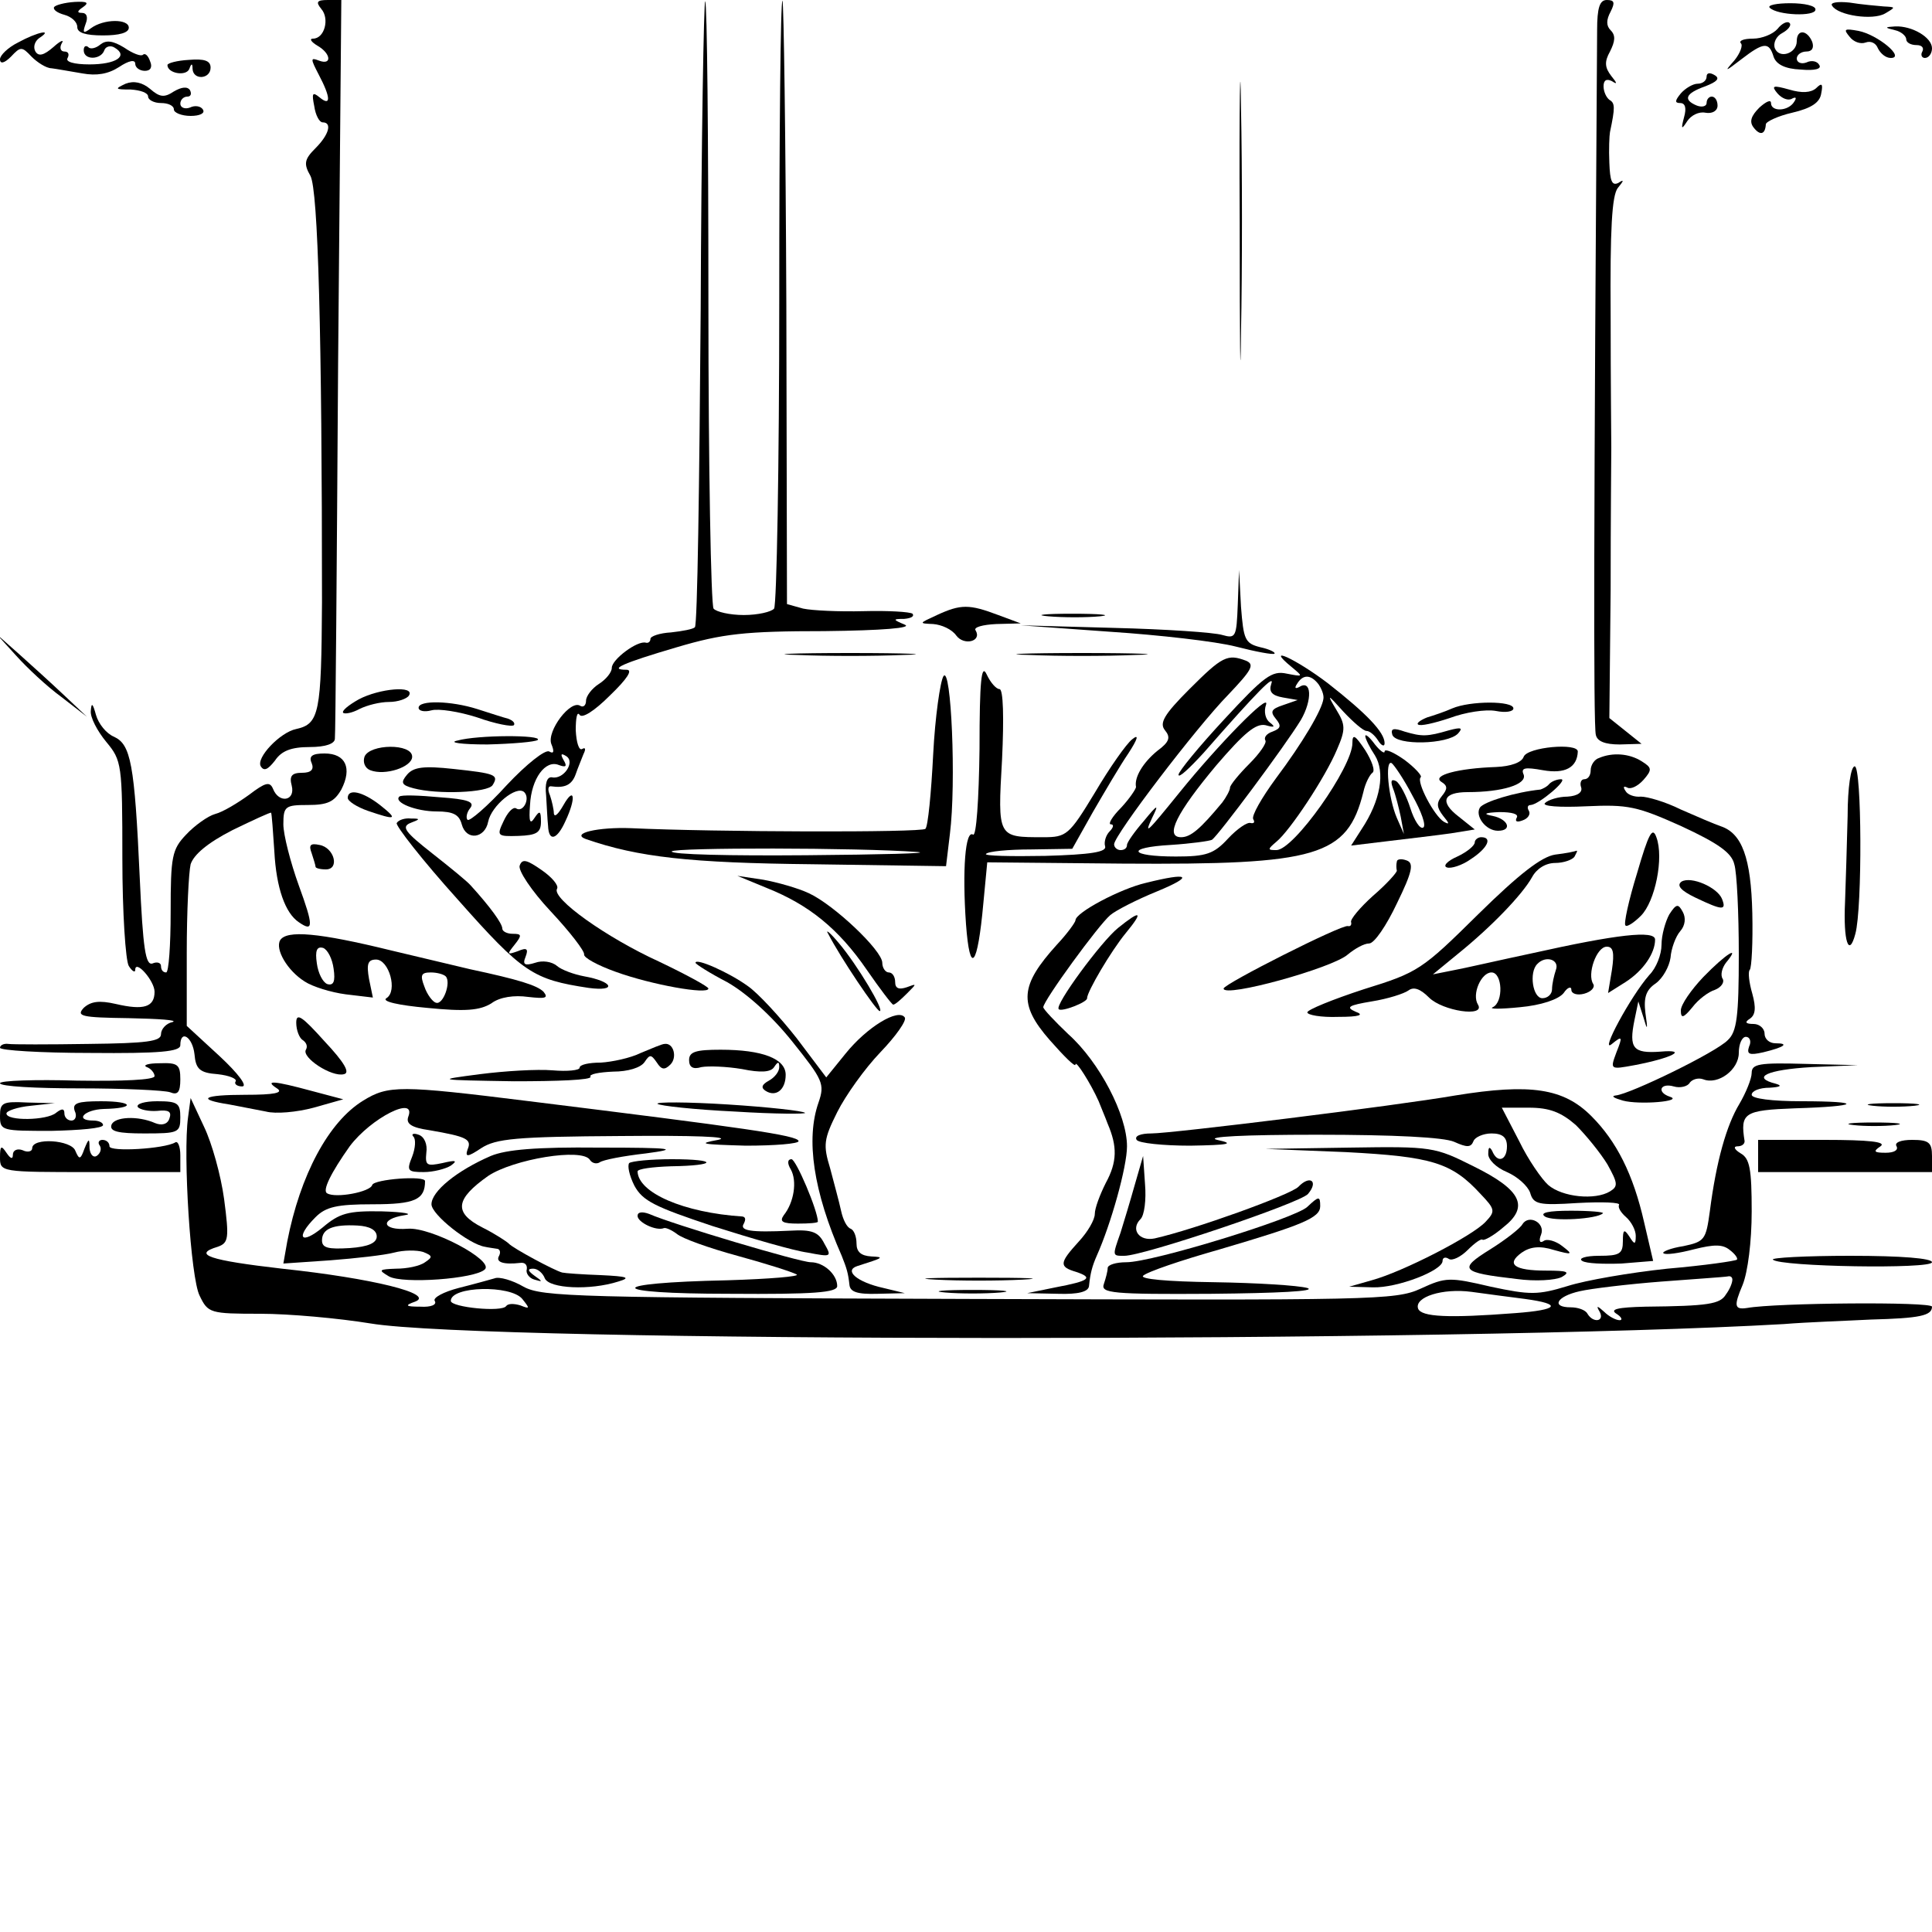 <?xml version="1.0" standalone="no"?>
<!DOCTYPE svg PUBLIC "-//W3C//DTD SVG 20010904//EN"
 "http://www.w3.org/TR/2001/REC-SVG-20010904/DTD/svg10.dtd">
<svg version="1.0" xmlns="http://www.w3.org/2000/svg"
 width="300pt" height="300pt" viewBox="0 0 300 300"
 preserveAspectRatio="xMidYMid meet">
<g transform="translate(0,300) scale(0.1,-0.1)"
fill="#000000" stroke="none">
<path d="M84 2989 c-2 -4 5 -9 16 -12 11 -3 20 -11 20 -19 0 -9 13 -13 40 -13
25 0 40 4 40 12 0 14 -39 14 -59 -1 -12 -9 -13 -7 -8 7 4 10 2 17 -6 17 -8 0
-7 3 2 9 10 7 6 9 -13 8 -16 -1 -30 -5 -32 -8z"/>
<path d="M499 2986 c13 -15 5 -46 -13 -46 -6 0 -3 -5 7 -11 21 -12 23 -31 2
-23 -13 5 -13 3 0 -22 19 -36 19 -50 1 -35 -11 9 -12 6 -8 -14 2 -14 8 -25 13
-25 15 0 10 -19 -11 -40 -17 -17 -19 -24 -8 -43 12 -22 18 -247 18 -662 -1
-172 -4 -189 -40 -197 -25 -5 -63 -45 -55 -58 5 -8 11 -5 22 9 10 15 25 21 54
21 24 0 39 5 39 13 1 6 3 267 5 580 l5 567 -21 0 c-17 0 -19 -3 -10 -14z"/>
<path d="M1088 2517 c-2 -267 -5 -488 -9 -491 -3 -3 -19 -6 -37 -8 -18 -1 -32
-6 -32 -10 0 -4 -3 -7 -7 -6 -13 4 -53 -26 -53 -39 0 -7 -9 -18 -20 -25 -11
-7 -20 -19 -20 -26 0 -7 -4 -11 -9 -8 -15 10 -52 -39 -45 -59 5 -12 4 -16 -3
-12 -6 4 -36 -20 -66 -52 -30 -33 -58 -57 -61 -54 -3 3 -1 12 4 18 8 10 -4 14
-47 17 -32 3 -60 4 -63 1 -9 -9 26 -23 58 -23 26 0 35 -5 39 -20 7 -26 36 -22
41 4 5 25 44 57 56 46 10 -10 -2 -33 -13 -25 -5 2 -13 -7 -19 -20 -11 -23 -10
-24 23 -23 28 1 35 5 35 22 0 17 -2 18 -10 6 -7 -11 -9 -6 -7 20 2 41 24 71
45 62 11 -4 13 -2 7 8 -5 9 -4 11 4 6 15 -9 -4 -37 -22 -33 -8 1 -11 -10 -9
-28 1 -16 2 -38 3 -47 1 -26 14 -22 27 7 17 36 14 55 -3 25 -8 -14 -14 -20
-15 -13 0 6 -3 19 -6 28 -4 9 -3 15 2 14 21 -3 32 2 38 19 3 9 9 23 12 31 4 8
3 11 -2 8 -5 -3 -9 10 -10 29 0 19 2 30 6 24 4 -6 23 6 47 30 27 26 36 40 26
40 -29 0 -7 10 78 35 71 21 106 25 229 25 91 1 137 5 125 10 -19 8 -19 9 -1 9
11 1 16 4 13 8 -4 3 -38 5 -76 4 -38 -1 -80 1 -94 4 l-25 7 -1 466 c-1 256 -4
468 -6 471 -3 2 -5 -207 -5 -465 0 -258 -4 -473 -8 -479 -4 -5 -25 -10 -47
-10 -22 0 -43 5 -47 10 -4 6 -8 219 -8 474 0 256 -2 467 -5 469 -2 3 -6 -214
-7 -481z"/>
<path d="M1925 2655 c0 -192 1 -270 2 -172 2 98 2 256 0 350 -1 95 -3 15 -2
-178z"/>
<path d="M2480 2953 c-5 -730 -6 -1081 -2 -1094 2 -10 14 -15 37 -15 l34 1
-25 20 -25 20 2 200 c0 110 1 209 1 220 0 11 -1 103 -1 204 -1 136 2 187 11
199 10 12 10 14 1 8 -10 -5 -13 3 -14 31 -1 21 0 43 1 48 8 38 8 45 -1 50 -5
4 -9 13 -9 21 0 10 5 12 13 8 9 -6 8 -3 -1 8 -10 13 -11 22 -2 38 8 16 9 25 1
33 -7 7 -7 16 0 29 7 14 6 18 -6 18 -11 0 -15 -12 -15 -47z"/>
<path d="M2748 2988 c12 -12 71 -14 71 -3 1 6 -17 10 -39 10 -21 0 -36 -3 -32
-7z"/>
<path d="M2845 2991 c9 -15 63 -23 82 -12 17 10 17 10 -2 11 -11 1 -35 3 -53
6 -19 2 -31 0 -27 -5z"/>
<path d="M2760 2955 c-7 -8 -24 -15 -38 -15 -14 0 -22 -3 -19 -7 4 -3 -1 -16
-10 -27 -16 -18 -15 -18 11 2 35 27 43 27 50 4 4 -12 18 -19 42 -20 22 -2 33
1 29 7 -3 6 -12 8 -20 4 -8 -3 -15 0 -15 6 0 6 7 11 15 11 9 0 12 6 9 15 -8
19 -24 20 -24 1 0 -19 -27 -28 -34 -11 -3 8 2 19 12 24 9 5 14 12 11 15 -3 4
-12 0 -19 -9z"/>
<path d="M2872 2943 c6 -8 17 -12 25 -9 8 3 16 -1 19 -9 4 -8 12 -15 20 -15
23 0 -20 36 -50 42 -22 4 -24 3 -14 -9z"/>
<path d="M2943 2953 c9 -2 17 -9 17 -14 0 -5 7 -9 16 -9 8 0 12 -4 9 -10 -3
-5 -1 -10 4 -10 6 0 11 7 11 15 0 17 -31 35 -57 34 -17 -1 -17 -2 0 -6z"/>
<path d="M28 2934 c-16 -8 -28 -20 -28 -26 0 -8 7 -6 17 4 15 16 17 16 32 0 9
-9 23 -18 31 -18 8 -1 30 -5 48 -8 22 -4 40 -1 57 10 15 10 25 12 25 5 0 -6 7
-11 15 -11 9 0 12 6 8 15 -3 9 -8 13 -11 10 -3 -3 -16 2 -29 11 -18 11 -28 12
-37 5 -7 -6 -16 -8 -19 -4 -4 3 -7 1 -7 -5 0 -16 27 -15 32 0 2 6 10 8 16 4
22 -13 2 -26 -39 -26 -24 0 -38 4 -34 10 3 6 1 10 -5 10 -6 0 -8 6 -4 13 4 6
-2 4 -13 -6 -15 -13 -23 -15 -28 -7 -4 7 -1 16 6 21 23 15 -4 9 -33 -7z"/>
<path d="M260 2899 c0 -13 29 -18 34 -6 3 9 5 9 5 0 1 -18 28 -16 28 2 0 11
-10 14 -34 12 -18 -1 -33 -5 -33 -8z"/>
<path d="M2650 2881 c0 -6 -6 -11 -14 -11 -7 0 -19 -7 -26 -15 -9 -11 -10 -15
-1 -15 8 0 10 -8 6 -22 -5 -19 -4 -20 5 -6 6 9 18 15 28 13 11 -2 19 3 19 11
0 8 -4 14 -9 14 -4 0 -8 -4 -8 -10 0 -5 -7 -7 -15 -4 -22 9 -18 19 13 30 18 7
23 12 15 17 -8 5 -13 4 -13 -2z"/>
<path d="M195 2870 c-17 -8 -17 -9 8 -9 15 -1 27 -5 27 -11 0 -5 9 -10 20 -10
11 0 20 -4 20 -10 0 -5 12 -10 26 -10 14 0 23 4 19 10 -3 5 -12 7 -20 3 -8 -3
-15 0 -15 6 0 6 5 11 11 11 5 0 7 4 4 10 -4 6 -13 5 -25 -2 -15 -10 -22 -9
-37 4 -12 10 -25 13 -38 8z"/>
<path d="M2760 2855 c7 -8 17 -12 23 -8 6 3 7 1 3 -5 -9 -15 -36 -16 -36 -2 0
6 -8 2 -18 -7 -13 -13 -16 -22 -9 -31 10 -13 18 -11 19 5 0 4 19 13 41 18 30
7 43 16 45 30 3 15 1 17 -8 8 -8 -7 -22 -8 -42 -2 -25 7 -28 6 -18 -6z"/>
<path d="M1922 2061 c-2 -50 -3 -53 -24 -47 -13 4 -88 9 -168 11 l-145 4 139
-10 c76 -5 164 -15 195 -23 31 -8 58 -13 60 -11 2 2 -8 7 -22 10 -24 6 -26 12
-30 63 l-3 57 -2 -54z"/>
<path d="M1455 2045 c-28 -13 -29 -13 -6 -14 13 -1 29 -8 36 -18 12 -16 40 -9
30 8 -4 5 11 9 32 10 l38 1 -35 13 c-45 17 -58 17 -95 0z"/>
<path d="M1628 2043 c23 -2 59 -2 80 0 20 2 1 4 -43 4 -44 0 -61 -2 -37 -4z"/>
<path d="M25 1982 c17 -19 48 -48 70 -64 l40 -31 -35 33 c-19 18 -51 47 -70
64 l-35 31 30 -33z"/>
<path d="M1238 1983 c45 -2 119 -2 165 0 45 1 8 3 -83 3 -91 0 -128 -2 -82 -3z"/>
<path d="M1598 1983 c45 -2 119 -2 165 0 45 1 8 3 -83 3 -91 0 -128 -2 -82 -3z"/>
<path d="M1847 1930 c-40 -40 -47 -53 -38 -64 9 -11 7 -18 -12 -32 -22 -18
-36 -41 -33 -56 0 -3 -10 -18 -23 -32 -14 -14 -21 -26 -16 -26 5 0 4 -5 -2
-11 -6 -6 -9 -17 -7 -23 3 -9 -22 -13 -93 -15 -54 -1 -95 0 -92 3 3 4 35 7 70
7 l64 1 32 57 c18 31 42 72 55 91 15 23 17 31 6 22 -9 -7 -35 -44 -58 -83 -40
-66 -44 -69 -80 -69 -71 0 -71 -1 -64 121 3 64 2 109 -4 109 -5 0 -14 10 -20
23 -8 17 -11 -9 -11 -116 -1 -79 -5 -136 -10 -133 -12 8 -17 -54 -11 -139 6
-81 18 -67 27 33 l6 63 211 -2 c302 -2 348 11 373 111 3 14 10 27 14 30 5 3
-1 19 -11 35 -16 24 -20 26 -20 11 0 -37 -91 -166 -118 -166 -14 0 -14 1 0 13
21 17 76 100 94 143 14 32 13 39 -1 62 -15 25 -14 25 11 -3 15 -16 31 -30 36
-30 5 0 13 -7 18 -15 5 -8 10 -10 10 -4 0 17 -28 46 -88 93 -50 38 -100 61
-56 25 18 -15 18 -15 -8 -10 -23 5 -35 -4 -97 -71 -39 -42 -71 -81 -71 -86 0
-6 17 10 39 34 85 97 111 123 105 107 -4 -12 1 -18 18 -21 l23 -4 -23 -8 c-18
-6 -20 -10 -11 -21 9 -11 8 -15 -5 -20 -9 -3 -14 -9 -11 -14 2 -4 -9 -20 -25
-36 -16 -16 -30 -33 -30 -37 0 -4 -6 -15 -12 -23 -34 -41 -49 -54 -64 -54 -26
0 -7 38 55 112 43 50 61 65 76 62 14 -4 16 -3 7 4 -7 5 -10 17 -6 28 6 20 -75
-63 -134 -136 -51 -63 -56 -68 -43 -40 11 22 9 22 -13 -5 -14 -16 -26 -33 -26
-37 0 -5 -4 -8 -10 -8 -5 0 -10 4 -10 9 0 14 128 182 177 232 36 38 42 47 28
53 -29 11 -37 7 -88 -44z m200 8 c5 -7 9 -17 8 -23 -2 -17 -32 -68 -74 -124
-22 -30 -38 -58 -35 -63 3 -5 1 -7 -4 -6 -5 2 -21 -9 -35 -24 -22 -24 -34 -28
-81 -28 -73 0 -79 14 -8 18 31 2 60 6 64 8 10 7 113 145 138 186 18 31 17 64
-3 51 -6 -3 -7 -1 -3 5 9 15 21 15 33 0z"/>
<path d="M1465 1950 c-5 -8 -13 -63 -16 -122 -3 -59 -8 -111 -12 -115 -6 -6
-328 -5 -457 1 -51 2 -95 -8 -70 -17 81 -28 161 -37 352 -39 l207 -3 6 50 c10
79 2 263 -10 245z m-40 -273 c22 -2 -56 -4 -173 -5 -117 -1 -211 1 -209 6 5 6
288 6 382 -1z"/>
<path d="M557 1914 c-16 -9 -27 -18 -24 -21 3 -2 14 0 25 6 12 6 32 11 46 11
14 0 28 5 31 10 10 16 -46 11 -78 -6z"/>
<path d="M141 1896 c-1 -10 10 -31 24 -48 24 -29 25 -34 25 -181 0 -84 5 -159
10 -167 5 -8 10 -11 10 -6 0 17 30 -17 30 -34 0 -24 -17 -29 -60 -19 -26 6
-39 4 -50 -6 -12 -13 -4 -15 70 -16 47 -1 77 -3 68 -6 -10 -2 -18 -11 -18 -19
0 -11 -22 -14 -112 -15 -62 -1 -119 -1 -125 0 -7 1 -13 -2 -13 -6 0 -4 63 -8
140 -8 108 -1 140 2 140 12 0 25 19 13 22 -14 2 -23 8 -29 36 -31 18 -2 30 -7
28 -11 -3 -4 2 -8 10 -8 9 0 -6 20 -35 47 l-51 47 0 114 c0 63 3 124 6 137 5
15 26 33 65 53 33 16 59 28 60 27 1 -2 3 -29 5 -60 3 -57 17 -96 38 -110 23
-16 23 -6 0 57 -13 36 -24 79 -24 95 0 28 3 30 38 30 31 0 41 5 52 24 17 33 7
56 -26 56 -19 0 -25 -4 -20 -15 4 -10 -1 -15 -15 -15 -16 0 -20 -5 -16 -20 6
-24 -20 -28 -29 -5 -5 12 -12 10 -37 -9 -18 -13 -41 -27 -53 -30 -11 -3 -32
-18 -45 -32 -22 -23 -24 -34 -24 -120 0 -52 -3 -94 -7 -94 -5 0 -8 4 -8 10 0
5 -6 7 -13 4 -11 -4 -15 23 -20 133 -8 178 -14 207 -40 219 -12 5 -24 20 -28
34 -5 18 -7 20 -8 6z"/>
<path d="M650 1901 c0 -5 9 -7 20 -4 11 3 43 -2 71 -11 28 -10 54 -15 57 -12
2 3 -1 7 -9 10 -8 2 -29 9 -48 15 -41 13 -91 14 -91 2z"/>
<path d="M2255 1900 c-11 -5 -29 -11 -39 -14 -10 -4 -17 -9 -14 -11 3 -3 25 2
49 10 24 9 56 14 72 11 15 -3 27 -1 27 4 0 12 -67 12 -95 0z"/>
<path d="M2162 1859 c6 -17 86 -15 102 2 8 9 5 10 -14 5 -34 -10 -42 -10 -69
-2 -17 6 -22 5 -19 -5z"/>
<path d="M710 1850 c-14 -3 6 -6 47 -6 39 1 74 4 78 7 8 8 -93 8 -125 -1z"/>
<path d="M2120 1857 c0 -4 7 -18 15 -30 16 -26 9 -70 -21 -115 l-16 -25 58 7
c33 4 76 9 97 12 l37 6 -25 20 c-30 23 -24 38 14 38 54 0 92 12 87 27 -5 11 2
12 30 7 34 -6 53 4 54 29 0 14 -78 7 -84 -8 -3 -9 -20 -15 -43 -16 -59 -2
-100 -13 -85 -23 10 -6 10 -11 1 -22 -9 -11 -8 -18 2 -31 10 -12 10 -14 1 -9
-15 9 -43 62 -36 69 3 2 -9 15 -25 27 -17 12 -31 18 -31 13 0 -4 -7 1 -15 11
-8 11 -15 17 -15 13z m73 -92 c14 -25 22 -47 17 -50 -5 -3 -14 11 -20 30 -6
19 -16 38 -22 42 -8 4 -9 0 -5 -11 4 -10 9 -30 12 -44 l5 -27 -11 25 c-13 30
-19 91 -8 85 4 -3 19 -25 32 -50z"/>
<path d="M566 1825 c-3 -9 1 -18 9 -21 23 -9 65 5 65 21 0 21 -66 20 -74 0z"/>
<path d="M2483 1823 c-7 -2 -13 -11 -13 -19 0 -8 -4 -14 -10 -14 -5 0 -7 -6
-5 -12 3 -8 -5 -14 -21 -15 -14 0 -30 -5 -35 -10 -5 -5 23 -7 64 -5 65 3 79 0
148 -31 56 -26 78 -41 82 -59 4 -12 7 -76 7 -140 0 -96 -3 -120 -17 -133 -18
-19 -152 -84 -174 -86 -8 -1 -3 -4 11 -8 26 -7 95 -1 73 6 -21 7 -15 22 6 16
10 -3 22 0 25 6 4 5 13 8 21 5 23 -9 55 15 55 41 0 14 5 25 11 25 6 0 9 -7 5
-15 -4 -12 0 -14 22 -9 33 8 41 14 19 14 -10 0 -17 7 -17 15 0 8 -8 15 -17 15
-13 0 -14 3 -6 8 9 6 10 17 4 39 -5 17 -7 34 -4 37 3 3 5 43 4 88 -2 86 -16
124 -49 135 -9 3 -37 15 -62 26 -24 12 -52 20 -62 20 -10 -1 -21 3 -24 9 -4 6
-3 8 3 5 5 -3 16 2 25 12 14 16 13 19 -3 29 -19 12 -45 14 -66 5z"/>
<path d="M632 1797 c-10 -12 -9 -16 10 -21 37 -10 116 -7 123 5 10 16 4 18
-61 25 -46 5 -62 3 -72 -9z"/>
<path d="M2869 1733 c-1 -43 -3 -103 -4 -133 -3 -62 6 -88 16 -50 11 40 10
260 -1 260 -6 0 -11 -33 -11 -77z"/>
<path d="M2406 1783 c-4 -5 -11 -8 -14 -9 -39 -4 -88 -19 -94 -28 -8 -13 9
-36 28 -36 23 0 16 18 -8 23 -16 3 -13 5 10 6 20 0 31 -3 27 -9 -3 -6 1 -7 9
-4 9 3 13 10 10 15 -3 5 -2 9 3 9 13 1 59 40 47 40 -6 0 -14 -3 -18 -7z"/>
<path d="M540 1761 c0 -5 14 -14 31 -20 44 -15 48 -14 19 9 -27 21 -50 26 -50
11z"/>
<path d="M616 1722 c-2 -4 40 -58 95 -119 101 -114 117 -124 203 -137 45 -6
38 10 -7 18 -16 3 -35 10 -42 16 -8 7 -23 9 -34 5 -16 -5 -20 -3 -15 9 5 13 2
15 -12 9 -17 -6 -17 -5 -5 10 12 15 11 17 -3 17 -9 0 -16 4 -16 8 0 8 -19 34
-49 67 -5 6 -32 28 -60 50 -42 33 -48 41 -34 47 16 6 16 7 1 7 -9 1 -19 -2
-22 -7z"/>
<path d="M2542 1644 c-13 -42 -21 -79 -18 -81 2 -3 13 4 24 15 22 22 36 90 24
122 -6 17 -12 6 -30 -56z"/>
<path d="M2290 1692 c0 -5 -12 -15 -27 -22 -16 -7 -23 -15 -16 -17 6 -2 23 3
37 13 26 17 34 34 16 34 -5 0 -10 -4 -10 -8z"/>
<path d="M484 1675 c3 -9 6 -19 6 -21 0 -2 7 -4 16 -4 22 0 13 34 -10 38 -14
3 -17 0 -12 -13z"/>
<path d="M2415 1673 c-21 -3 -56 -30 -120 -93 -87 -86 -93 -90 -177 -116 -49
-16 -88 -32 -88 -36 0 -4 21 -8 48 -7 33 0 41 3 27 8 -16 7 -11 10 25 16 25 4
50 12 57 17 8 6 18 3 32 -11 21 -21 88 -31 76 -11 -10 16 5 50 21 50 17 0 19
-46 2 -54 -7 -3 12 -3 42 0 33 3 60 12 68 22 6 9 12 11 12 5 0 -6 9 -9 20 -6
11 3 17 10 14 15 -10 15 5 58 21 58 10 0 12 -9 8 -36 l-6 -36 27 17 c28 18 46
45 46 66 0 15 -60 8 -190 -21 -52 -11 -108 -24 -125 -27 l-30 -6 39 32 c52 42
100 92 115 119 7 13 21 22 36 22 13 0 27 5 30 10 3 6 5 9 3 9 -2 -1 -16 -4
-33 -6z m1 -179 c-3 -9 -6 -22 -6 -30 0 -8 -7 -14 -15 -14 -15 0 -21 40 -8 53
13 14 35 7 29 -9z"/>
<path d="M807 1656 c-3 -7 18 -39 48 -71 30 -32 53 -62 52 -67 -1 -5 21 -17
49 -27 55 -20 144 -36 144 -26 0 3 -35 22 -77 42 -81 37 -167 98 -158 113 3 5
-8 18 -24 29 -23 16 -30 18 -34 7z"/>
<path d="M2169 1662 c-1 -4 -1 -10 0 -14 0 -3 -16 -21 -37 -39 -20 -18 -36
-37 -34 -41 1 -4 -1 -7 -5 -6 -9 3 -193 -90 -193 -97 0 -15 170 32 193 53 11
9 25 17 33 17 8 0 27 28 43 62 24 49 27 63 15 67 -8 3 -15 2 -15 -2z"/>
<path d="M1191 1621 c65 -26 111 -63 155 -127 20 -29 39 -54 41 -54 3 0 12 8
21 17 16 16 16 16 0 10 -12 -4 -18 -2 -18 8 0 8 -4 15 -10 15 -5 0 -10 7 -10
15 0 19 -75 90 -114 108 -17 8 -49 17 -71 21 l-40 6 46 -19z"/>
<path d="M1779 1629 c-39 -9 -109 -46 -109 -58 0 -3 -13 -21 -29 -38 -57 -63
-60 -92 -11 -148 22 -25 40 -43 40 -38 0 8 24 -30 36 -57 3 -8 10 -24 14 -35
15 -35 15 -59 -3 -92 -9 -18 -17 -39 -17 -48 0 -9 -11 -28 -25 -43 -30 -33
-31 -39 -4 -47 27 -9 21 -14 -32 -24 l-44 -9 48 -1 c31 -1 47 3 48 12 2 20 5
31 12 47 22 49 47 138 47 170 0 49 -43 131 -91 174 -21 20 -39 39 -39 42 0 10
86 128 104 143 8 7 41 24 73 37 58 24 50 30 -18 13z"/>
<path d="M2611 1631 c-8 -6 -1 -14 22 -25 42 -20 48 -20 41 -2 -7 18 -48 36
-63 27z"/>
<path d="M2592 1580 c-6 -11 -12 -32 -12 -47 0 -15 -8 -36 -19 -47 -29 -33
-78 -124 -58 -107 16 13 17 12 7 -13 -10 -27 -10 -27 28 -20 58 11 85 25 40
21 -42 -3 -49 5 -40 49 l6 29 8 -25 c6 -21 7 -20 3 7 -3 24 1 36 16 46 11 8
21 26 23 40 1 14 8 33 15 41 8 9 9 21 4 30 -7 13 -10 13 -21 -4z"/>
<path d="M1736 1559 c-26 -21 -99 -120 -92 -126 4 -5 45 11 44 17 0 10 37 73
60 101 28 34 24 37 -12 8z"/>
<path d="M1286 1550 c19 -37 75 -120 80 -120 8 0 -35 72 -63 105 -14 17 -22
23 -17 15z"/>
<path d="M435 1540 c-8 -14 11 -47 38 -64 12 -8 41 -17 64 -20 l42 -5 -6 29
c-4 23 -2 30 11 30 20 0 34 -49 16 -60 -8 -5 19 -11 63 -15 60 -6 82 -4 100 7
13 10 36 13 57 10 27 -3 32 -2 24 8 -10 10 -39 19 -114 35 -8 2 -63 15 -122
29 -114 28 -163 32 -173 16z m83 -44 c3 -20 0 -27 -10 -24 -7 3 -14 17 -16 32
-3 20 0 27 10 24 7 -3 14 -17 16 -32z m174 -12 c9 -9 -4 -45 -15 -41 -5 1 -14
13 -18 25 -7 18 -5 22 10 22 10 0 20 -3 23 -6z"/>
<path d="M2645 1483 c-19 -20 -35 -43 -35 -52 0 -13 4 -12 18 5 9 12 25 24 35
27 10 4 15 12 12 17 -4 6 -1 17 5 25 24 29 0 14 -35 -22z"/>
<path d="M1080 1505 c0 -2 22 -16 49 -30 30 -17 69 -52 101 -92 48 -60 51 -66
41 -95 -20 -57 -8 -138 36 -238 8 -20 10 -27 12 -45 1 -11 12 -15 44 -14 l42
1 -33 8 c-41 9 -62 27 -41 34 41 13 43 14 22 15 -16 1 -23 7 -23 20 0 11 -4
21 -9 23 -6 2 -12 14 -15 28 -3 14 -11 43 -17 66 -11 36 -10 45 11 87 13 26
43 68 67 93 24 25 41 49 38 54 -10 15 -59 -15 -92 -56 l-30 -37 -46 61 c-26
33 -60 70 -76 81 -29 21 -81 44 -81 36z"/>
<path d="M460 1412 c0 -12 5 -24 10 -27 6 -4 8 -10 5 -15 -7 -12 40 -43 59
-38 10 2 1 18 -30 51 -35 39 -44 45 -44 29z"/>
<path d="M995 1365 c-16 -8 -45 -14 -62 -15 -18 0 -33 -3 -33 -8 0 -4 -19 -6
-42 -4 -24 2 -74 -1 -113 -6 -69 -9 -69 -9 53 -11 68 0 121 2 119 7 -3 4 13 7
35 8 23 0 43 6 49 15 8 12 10 12 19 -1 7 -11 12 -12 21 -3 11 11 5 34 -9 32
-4 0 -20 -7 -37 -14z"/>
<path d="M1070 1354 c0 -11 6 -15 19 -11 11 2 39 1 63 -3 29 -6 45 -5 50 3 6
9 8 9 8 0 0 -7 -7 -16 -16 -21 -11 -6 -13 -11 -5 -16 16 -10 31 2 31 25 0 25
-36 39 -101 39 -38 0 -49 -3 -49 -16z"/>
<path d="M228 1343 c6 -2 12 -9 12 -14 0 -6 -50 -8 -120 -7 -66 2 -120 0 -120
-4 0 -5 56 -8 124 -8 68 0 131 -3 140 -6 12 -5 16 0 16 20 0 23 -4 26 -32 25
-18 0 -27 -3 -20 -6z"/>
<path d="M2720 1334 c0 -9 -9 -31 -19 -48 -20 -33 -36 -89 -46 -167 -6 -44 -8
-47 -41 -54 -20 -3 -34 -9 -31 -11 3 -3 24 0 47 6 32 8 45 8 56 -1 8 -6 13
-13 11 -15 -2 -2 -50 -9 -108 -14 -57 -6 -127 -18 -155 -27 -46 -14 -58 -14
-119 -1 -64 15 -70 15 -109 -3 -39 -18 -75 -18 -701 -16 -606 2 -663 3 -692
19 -17 10 -38 16 -45 13 -7 -2 -32 -9 -56 -15 -23 -6 -40 -15 -37 -20 4 -6 -6
-10 -22 -9 -24 0 -25 2 -8 8 30 12 -66 36 -207 51 -113 13 -140 22 -100 34 17
6 18 13 10 74 -5 37 -19 87 -31 112 l-21 45 -4 -30 c-8 -58 4 -250 18 -277 13
-27 16 -28 94 -28 45 0 122 -7 171 -15 178 -30 1691 -30 2195 -1 36 3 97 5
135 7 76 2 95 6 95 20 0 8 -243 6 -287 -2 -20 -3 -21 3 -7 36 8 20 14 67 14
114 0 66 -3 82 -17 90 -10 6 -12 11 -5 11 6 0 11 3 11 8 -7 44 -1 48 78 51
102 3 108 11 10 11 -45 0 -77 4 -77 10 0 6 12 11 28 11 16 1 20 3 10 6 -40 10
-14 22 55 26 l72 3 -82 2 c-71 2 -83 0 -83 -14z m-30 -321 c0 -5 -4 -15 -10
-23 -9 -15 -27 -18 -125 -19 -43 -1 -56 -4 -45 -11 8 -5 10 -10 5 -10 -6 0
-17 6 -24 13 -11 10 -13 10 -7 0 8 -15 -10 -18 -19 -3 -3 6 -15 10 -26 10 -31
0 -22 17 14 25 17 4 75 11 127 15 52 4 98 7 103 8 4 1 7 -1 7 -5z m-1879 -30
c12 -15 12 -16 -3 -10 -10 3 -19 3 -22 -1 -6 -10 -86 -2 -86 8 0 23 93 25 111
3z m1557 0 c59 -8 52 -17 -15 -22 -104 -8 -146 -6 -151 7 -6 18 38 32 83 26
22 -3 59 -8 83 -11z"/>
<path d="M430 1310 c11 -7 -4 -10 -49 -10 -66 0 -77 -7 -25 -15 16 -3 42 -8
57 -11 15 -4 48 -1 74 6 l46 13 -49 13 c-59 16 -74 17 -54 4z"/>
<path d="M564 1291 c-54 -33 -98 -116 -118 -219 l-6 -34 73 5 c39 3 84 8 99
12 15 4 35 4 45 1 15 -6 15 -8 3 -16 -8 -6 -28 -10 -45 -10 -27 -1 -28 -2 -11
-12 21 -12 134 -4 149 11 14 14 -84 66 -120 63 -40 -3 -44 15 -5 21 15 2 -1 5
-35 6 -53 1 -66 -3 -92 -25 -34 -28 -43 -16 -11 16 16 16 33 20 89 20 65 0 81
7 81 36 0 9 -79 3 -82 -6 -3 -11 -57 -21 -70 -13 -8 4 6 32 35 73 33 44 104
80 91 46 -4 -11 5 -17 33 -21 58 -10 66 -14 59 -30 -4 -12 0 -12 21 2 23 15
54 18 218 19 110 1 173 -1 150 -6 -33 -6 -26 -7 43 -9 45 0 82 3 82 7 0 9 -87
21 -418 62 -201 25 -219 25 -258 1z m21 -211 c0 -10 -13 -16 -42 -18 -33 -2
-43 0 -43 12 0 18 17 25 55 23 19 -1 30 -7 30 -17z"/>
<path d="M2260 1299 c-92 -16 -441 -59 -472 -59 -17 0 -27 -4 -23 -10 3 -5 41
-9 83 -9 61 1 70 3 42 9 -20 5 43 8 154 8 122 0 198 -4 214 -11 20 -9 26 -9
30 1 2 6 15 12 28 12 17 0 24 -6 24 -20 0 -22 -15 -27 -23 -7 -4 7 -6 6 -6 -4
-1 -9 12 -22 29 -29 16 -7 32 -21 36 -32 5 -18 13 -20 74 -16 38 2 67 1 64 -3
-2 -4 3 -12 11 -19 8 -7 15 -20 15 -29 0 -14 -2 -14 -10 -1 -8 12 -10 11 -10
-7 0 -20 -5 -23 -37 -23 -21 0 -33 -4 -26 -8 6 -4 33 -5 61 -4 l49 4 -14 60
c-17 75 -43 126 -82 165 -43 43 -94 51 -211 32z m187 -46 c16 -16 38 -43 49
-61 16 -29 17 -34 4 -42 -23 -14 -74 -9 -96 10 -10 9 -31 39 -45 68 l-27 52
42 0 c32 0 50 -7 73 -27z"/>
<path d="M0 1267 c0 -23 3 -23 80 -23 44 1 80 4 80 9 0 4 -7 7 -15 7 -30 0
-14 17 16 18 50 1 47 12 -4 12 -37 0 -45 -3 -41 -15 4 -8 1 -15 -5 -15 -6 0
-11 5 -11 11 0 8 -4 8 -13 1 -14 -12 -77 -13 -77 -1 0 4 17 10 38 12 l37 4
-42 1 c-39 2 -43 0 -43 -21z"/>
<path d="M214 1281 c3 -4 17 -7 30 -6 18 2 23 -1 19 -12 -3 -9 -12 -11 -22 -7
-27 12 -64 10 -68 -3 -3 -10 11 -13 51 -13 53 0 56 1 56 25 0 22 -4 25 -36 25
-19 0 -33 -4 -30 -9z"/>
<path d="M1021 1286 c3 -3 57 -9 120 -12 63 -4 112 -4 109 -2 -3 3 -57 9 -120
13 -63 4 -112 4 -109 1z"/>
<path d="M2908 1283 c17 -2 47 -2 65 0 17 2 3 4 -33 4 -36 0 -50 -2 -32 -4z"/>
<path d="M2878 1253 c17 -2 47 -2 65 0 17 2 3 4 -33 4 -36 0 -50 -2 -32 -4z"/>
<path d="M642 1235 c4 -4 3 -18 -2 -31 -9 -22 -7 -24 18 -24 15 0 34 5 42 10
11 8 8 9 -13 4 -24 -5 -27 -4 -25 16 2 13 -3 25 -12 28 -8 3 -12 1 -8 -3z"/>
<path d="M50 1217 c0 -5 -7 -7 -15 -3 -8 3 -15 0 -15 -7 0 -8 -4 -6 -10 3 -8
12 -10 11 -10 -7 0 -23 1 -23 140 -23 l140 0 0 26 c0 14 -4 23 -8 20 -17 -10
-102 -15 -102 -6 0 6 -5 10 -11 10 -5 0 -8 -4 -4 -9 3 -5 1 -12 -5 -16 -5 -3
-10 2 -11 12 0 16 -1 16 -8 -1 -6 -17 -8 -17 -14 -3 -6 17 -67 21 -67 4z"/>
<path d="M2730 1205 l0 -25 135 0 135 0 0 25 c0 21 -5 25 -31 25 -17 0 -28 -4
-24 -10 3 -6 -4 -10 -17 -10 -18 0 -20 2 -8 10 10 7 -18 10 -87 10 l-103 0 0
-25z"/>
<path d="M762 1205 c-53 -23 -92 -55 -92 -75 0 -16 58 -62 83 -66 4 -1 12 -2
18 -3 5 0 7 -5 4 -11 -6 -10 7 -14 33 -11 7 1 11 -3 10 -10 -2 -6 4 -14 12
-16 13 -4 13 -3 0 6 -11 8 -11 11 -2 11 7 0 15 -7 18 -15 7 -16 70 -19 114 -5
20 6 15 8 -27 10 -29 1 -56 3 -60 4 -12 3 -77 38 -83 45 -3 3 -21 15 -41 25
-45 23 -42 44 9 80 39 26 146 44 158 25 3 -5 10 -7 15 -4 5 4 37 10 72 14 53
7 43 9 -73 9 -97 1 -144 -3 -168 -13z"/>
<path d="M2090 1211 c133 -7 164 -16 209 -65 23 -24 23 -27 8 -43 -20 -22
-129 -78 -177 -91 l-35 -10 37 -1 c38 -1 108 26 108 41 0 5 4 7 10 3 5 -3 18
3 29 14 11 11 21 18 23 16 2 -2 17 6 32 19 41 32 29 58 -46 95 -60 30 -64 31
-192 29 l-131 -2 125 -5z"/>
<path d="M977 1194 c-3 -4 0 -19 8 -35 13 -24 32 -33 122 -63 60 -19 125 -38
147 -41 37 -7 38 -7 26 14 -9 18 -19 22 -53 20 -62 -3 -79 0 -72 11 3 6 3 10
-2 11 -92 6 -162 37 -163 70 0 4 23 7 52 8 72 1 74 11 1 11 -33 0 -62 -3 -66
-6z"/>
<path d="M1228 1184 c10 -18 5 -51 -11 -71 -7 -10 -2 -13 22 -13 17 0 31 1 31
3 0 17 -34 97 -41 97 -6 0 -7 -6 -1 -16z"/>
<path d="M1762 1160 c-7 -25 -17 -58 -22 -74 -13 -37 -13 -36 6 -36 30 0 273
82 285 96 17 20 3 30 -15 11 -14 -13 -161 -66 -223 -80 -24 -5 -38 14 -22 30
6 6 9 30 7 54 l-3 44 -13 -45z"/>
<path d="M2030 1126 c-19 -18 -240 -86 -281 -86 -16 0 -29 -4 -29 -9 0 -5 -3
-16 -6 -25 -5 -14 13 -16 167 -15 103 1 164 4 149 9 -14 4 -79 8 -145 9 -74 1
-115 5 -110 10 6 6 59 24 119 41 129 38 156 49 156 67 0 16 -2 16 -20 -1z"/>
<path d="M990 1112 c0 -10 29 -24 41 -19 3 1 12 -3 20 -9 8 -7 50 -22 94 -34
44 -12 85 -25 92 -29 6 -3 -42 -7 -107 -9 -193 -4 -191 -21 3 -21 131 -1 167
2 167 12 0 18 -21 37 -41 37 -17 0 -215 59 -251 75 -11 4 -18 3 -18 -3z"/>
<path d="M2399 1111 c12 -8 81 -4 90 5 2 2 -20 4 -50 4 -34 0 -49 -3 -40 -9z"/>
<path d="M2364 1099 c-3 -6 -26 -24 -50 -39 -50 -31 -46 -36 41 -46 29 -4 60
-2 70 3 14 8 9 10 -24 10 -50 0 -63 10 -38 28 13 9 28 11 50 4 29 -8 30 -7 13
6 -10 8 -24 12 -29 8 -6 -4 -8 0 -4 10 7 18 -19 32 -29 16z"/>
<path d="M2753 1044 c11 -11 247 -15 247 -4 0 6 -46 10 -127 10 -69 0 -124 -3
-120 -6z"/>
<path d="M1453 1013 c37 -2 97 -2 135 0 37 2 6 3 -68 3 -74 0 -105 -1 -67 -3z"/>
<path d="M1468 993 c23 -2 61 -2 85 0 23 2 4 4 -43 4 -47 0 -66 -2 -42 -4z"/>
</g>
</svg>
